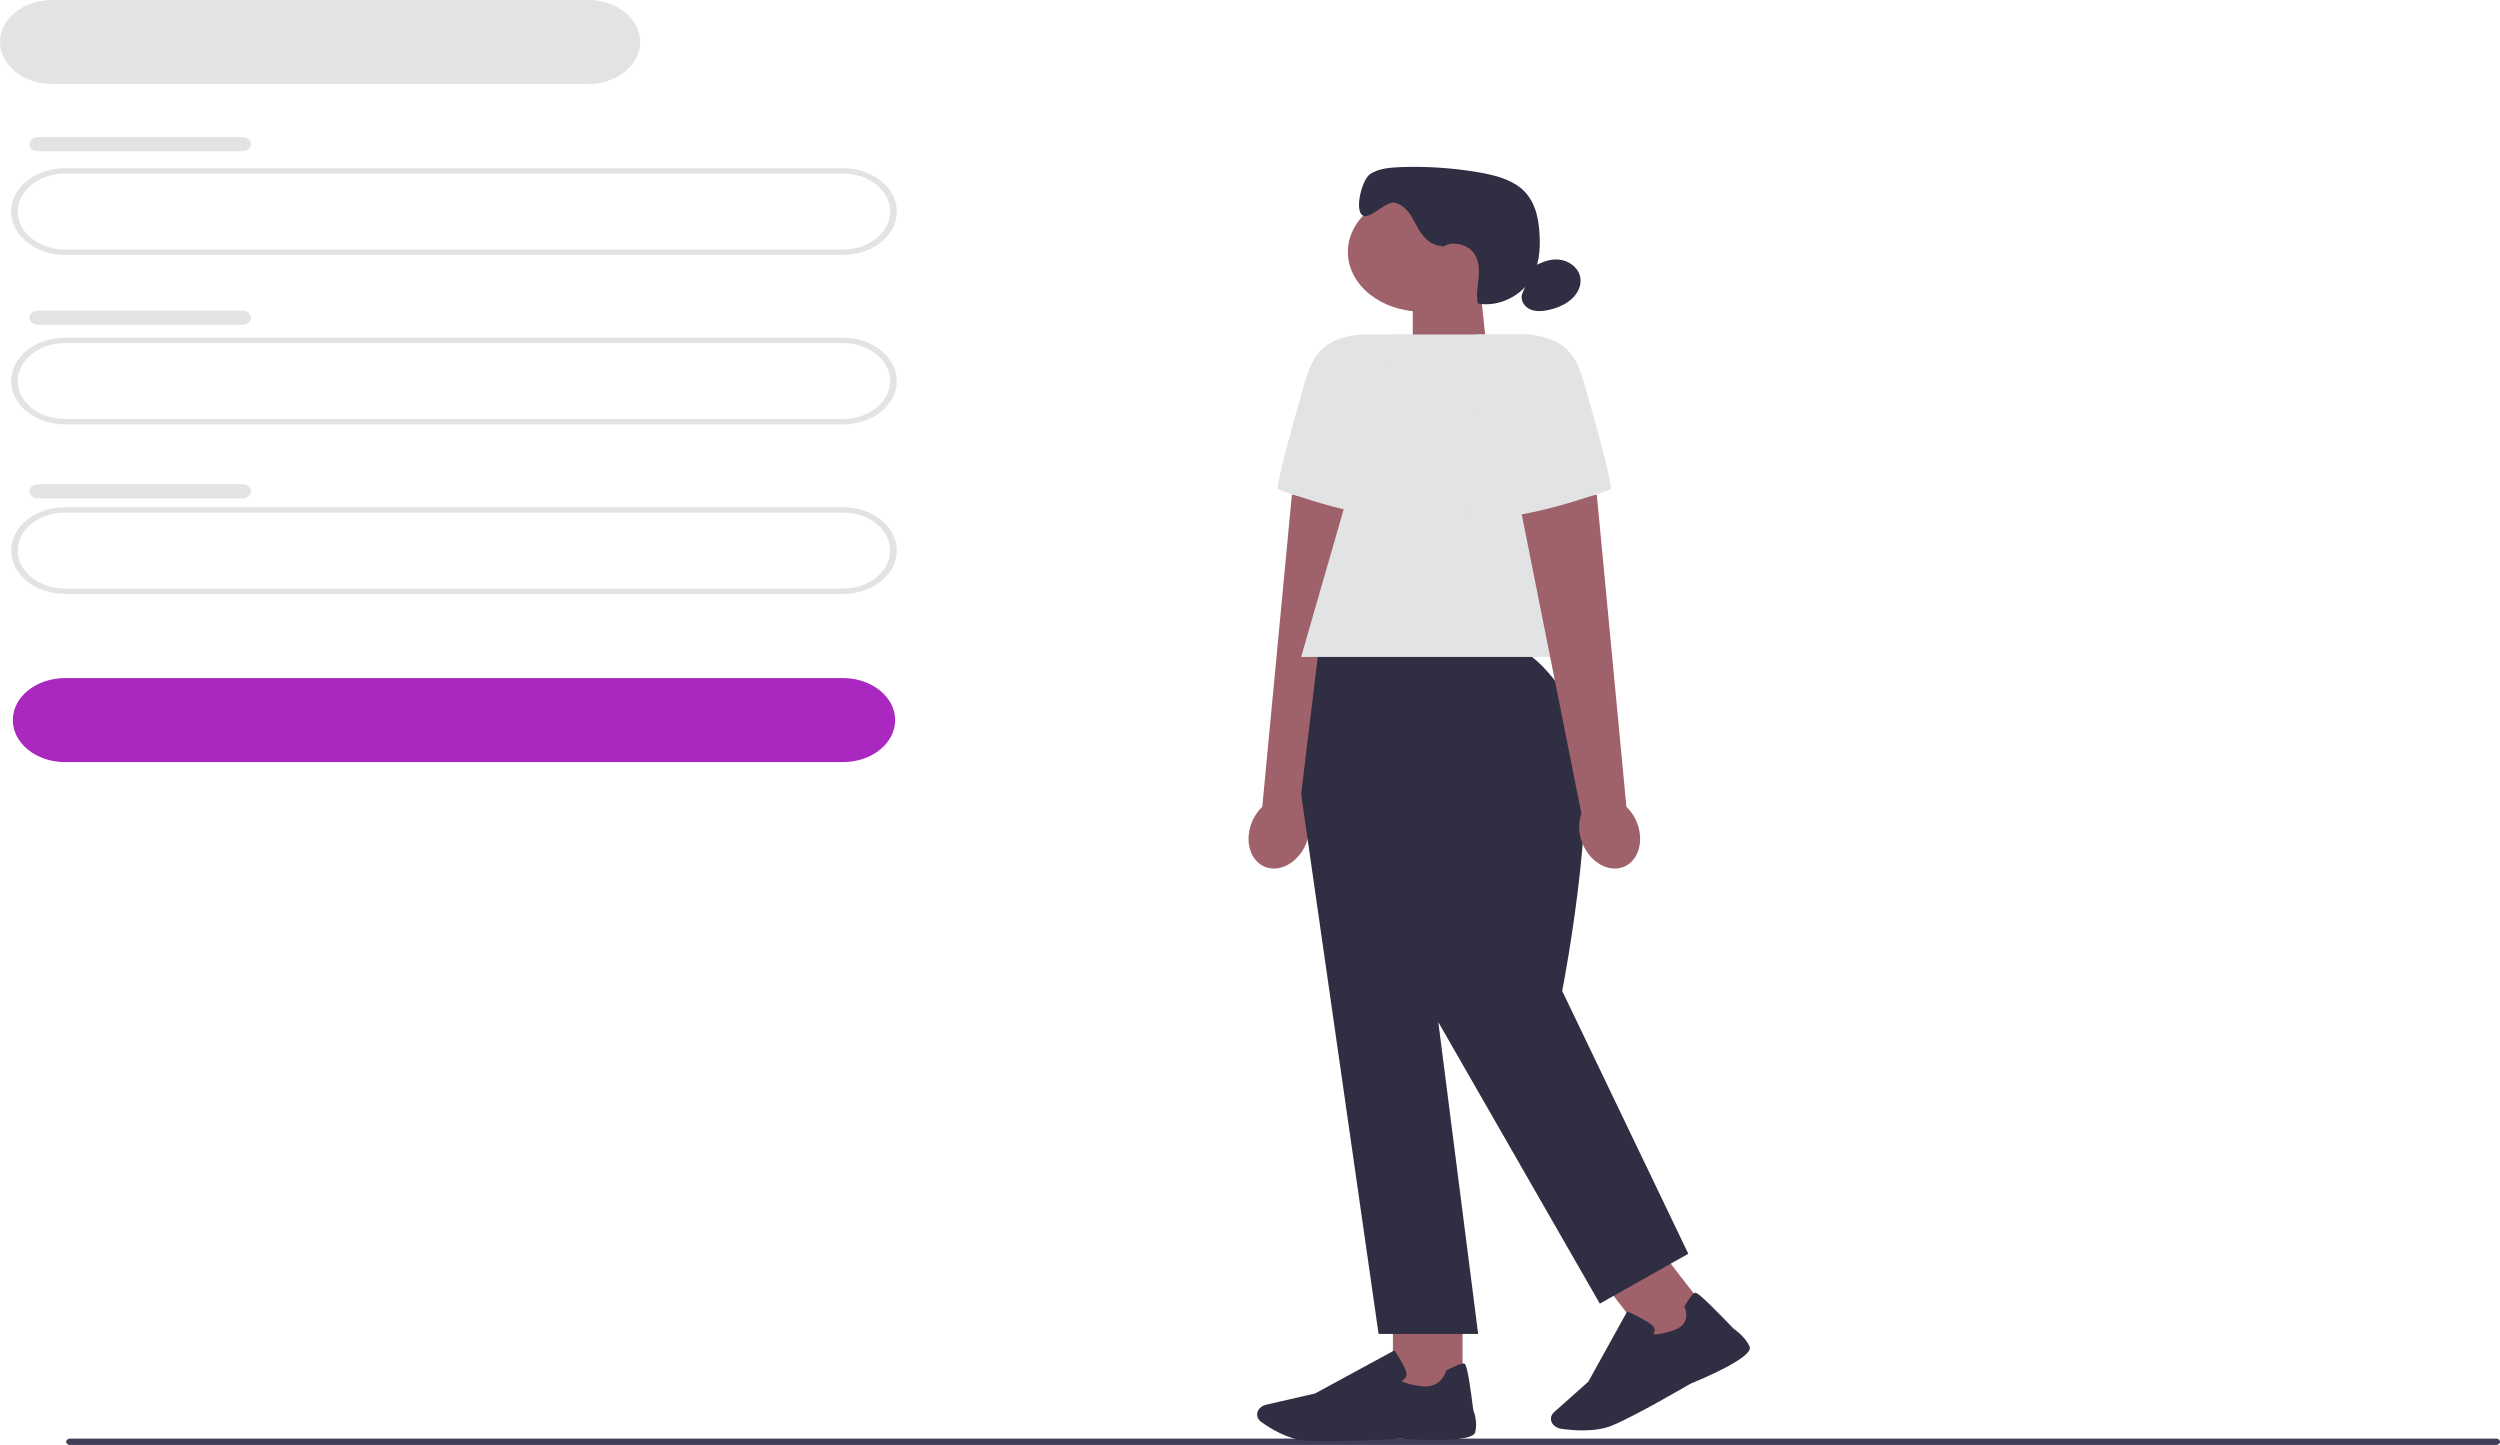 <svg width="327" height="189" viewBox="0 0 327 189" fill="none" xmlns="http://www.w3.org/2000/svg">
<g clip-path="url(#clip0_19_59)">
<path d="M8.658 188.583C8.658 188.814 8.889 189 9.176 189H326.482C326.769 189 327 188.814 327 188.583C327 188.352 326.769 188.166 326.482 188.166H9.176C8.889 188.166 8.658 188.352 8.658 188.583Z" fill="#3F3D58"/>
<path d="M110.265 33.338H8.497C4.616 33.338 1.458 30.795 1.458 27.669C1.458 24.544 4.616 22 8.497 22H110.265C114.146 22 117.304 24.544 117.304 27.669C117.304 30.795 114.146 33.338 110.265 33.338ZM8.497 22.701C5.095 22.701 2.328 24.929 2.328 27.669C2.328 30.409 5.095 32.638 8.497 32.638H110.265C113.667 32.638 116.434 30.409 116.434 27.669C116.434 24.929 113.667 22.701 110.265 22.701H8.497Z" fill="#E2E3E4"/>
<path d="M110.265 99.682H8.497C4.734 99.682 1.675 97.219 1.675 94.188C1.675 91.157 4.734 88.694 8.497 88.694H110.265C114.028 88.694 117.087 91.157 117.087 94.188C117.087 97.219 114.028 99.682 110.265 99.682Z" fill="#AA28C0"/>
<path d="M76.915 10.988H6.822C3.059 10.988 0 8.525 0 5.494C0 2.463 3.059 0 6.822 0H76.915C80.679 0 83.737 2.463 83.737 5.494C83.737 8.525 80.679 10.988 76.915 10.988Z" fill="#E2E3E4"/>
<path d="M110.265 55.51H8.497C4.616 55.51 1.458 52.966 1.458 49.841C1.458 46.716 4.616 44.172 8.497 44.172H110.265C114.146 44.172 117.304 46.716 117.304 49.841C117.304 52.966 114.146 55.51 110.265 55.51ZM8.497 44.873C5.095 44.873 2.328 47.101 2.328 49.841C2.328 52.581 5.095 54.809 8.497 54.809H110.265C113.667 54.809 116.434 52.581 116.434 49.841C116.434 47.101 113.667 44.873 110.265 44.873H8.497Z" fill="#E2E3E4"/>
<path d="M110.265 77.686H8.497C4.616 77.686 1.458 75.142 1.458 72.016C1.458 68.891 4.616 66.347 8.497 66.347H110.265C114.146 66.347 117.304 68.891 117.304 72.016C117.304 75.142 114.146 77.686 110.265 77.686ZM8.497 67.048C5.095 67.048 2.328 69.276 2.328 72.016C2.328 74.756 5.095 76.985 8.497 76.985H110.265C113.667 76.985 116.434 74.756 116.434 72.016C116.434 69.276 113.667 67.048 110.265 67.048H8.497Z" fill="#E2E3E4"/>
<path d="M4.999 17.929H31.67C32.305 17.929 32.823 18.342 32.823 18.857C32.823 19.369 32.305 19.786 31.67 19.786H4.999C4.364 19.786 3.846 19.372 3.846 18.857C3.846 18.346 4.364 17.929 4.999 17.929Z" fill="#E2E3E4"/>
<path d="M4.999 40.626H31.67C32.305 40.626 32.823 41.04 32.823 41.551C32.823 42.063 32.305 42.48 31.67 42.48H4.999C4.364 42.48 3.846 42.066 3.846 41.555C3.846 41.043 4.364 40.626 4.999 40.626Z" fill="#E2E3E4"/>
<path d="M4.999 63.327H31.67C32.305 63.327 32.823 63.74 32.823 64.255C32.823 64.767 32.305 65.18 31.67 65.18H4.999C4.364 65.18 3.846 64.767 3.846 64.252C3.846 63.74 4.364 63.327 4.999 63.327Z" fill="#E2E3E4"/>
<path d="M194.52 46.341L184.791 48.919V37.641H193.619L194.52 46.341Z" fill="#9F616A"/>
<path d="M185.996 40.763C191.35 40.763 195.69 37.268 195.69 32.956C195.69 28.645 191.35 25.15 185.996 25.15C180.643 25.15 176.302 28.645 176.302 32.956C176.302 37.268 180.643 40.763 185.996 40.763Z" fill="#9F616A"/>
<path d="M188.659 32.182C187.036 32.144 185.97 30.823 185.339 29.617C184.708 28.412 184.06 27.028 182.555 26.53C181.323 26.124 179.152 28.875 178.182 28.142C177.168 27.378 178.156 23.458 179.231 22.753C180.305 22.049 181.776 21.913 183.16 21.86C186.536 21.734 189.934 21.955 193.245 22.512C195.294 22.855 197.4 23.374 198.879 24.565C200.75 26.078 201.229 28.359 201.364 30.493C201.503 32.676 201.346 34.961 200.028 36.87C198.71 38.78 195.951 40.188 193.306 39.701C193.04 38.545 193.31 37.357 193.415 36.18C193.515 35.006 193.41 33.738 192.518 32.802C191.631 31.867 189.725 31.495 188.689 32.326" fill="#2F2E43"/>
<path d="M200.585 34.887C201.555 34.316 202.717 33.836 203.909 33.955C205.197 34.081 206.289 34.936 206.62 35.949C206.95 36.961 206.58 38.075 205.78 38.902C204.984 39.729 203.796 40.276 202.543 40.549C201.816 40.707 201.02 40.773 200.328 40.535C199.31 40.181 198.757 39.133 199.158 38.3" fill="#2F2E43"/>
<path d="M163.489 108.336C162.841 110.901 164.029 113.245 166.134 113.571C168.24 113.897 170.472 112.078 171.116 109.514C171.39 108.491 171.347 107.432 170.99 106.423L179.009 66.218L168.98 64.697L165.108 105.516C164.285 106.343 163.733 107.31 163.489 108.34V108.336Z" fill="#9F616A"/>
<path d="M184.687 43.745H177.843C173.005 44.337 171.691 46.414 170.59 50.255C168.91 56.113 166.765 63.912 167.192 64.028C167.875 64.21 179.527 68.625 185.465 67.616L184.687 43.745Z" fill="#E2E3E4"/>
<path d="M191.304 171.811H182.194V182.22H191.304V171.811Z" fill="#9F616A"/>
<path d="M173.322 188.52C172.365 188.52 171.512 188.502 170.868 188.453C168.449 188.275 166.139 186.835 164.977 185.994C164.455 185.615 164.29 185.013 164.559 184.494C164.755 184.123 165.142 183.842 165.625 183.734L172.021 182.262L182.376 176.635L182.494 176.803C182.537 176.866 183.555 178.342 183.895 179.337C184.025 179.715 183.991 180.03 183.795 180.276C183.66 180.444 183.468 180.542 183.316 180.598C183.503 180.756 184.091 181.078 185.901 181.309C188.542 181.646 189.098 179.442 189.12 179.351L189.138 179.277L189.216 179.235C190.473 178.583 191.248 178.285 191.513 178.349C191.679 178.387 191.957 178.457 192.71 184.459C192.784 184.648 193.31 186.029 192.953 187.35C192.566 188.786 184.769 188.292 183.207 188.18C183.164 188.184 177.325 188.52 173.326 188.52H173.322Z" fill="#2F2E43"/>
<path d="M217.247 163.632L209.517 167.514L216.357 176.347L224.088 172.465L217.247 163.632Z" fill="#9F616A"/>
<path d="M206.981 187.094C205.91 187.094 204.927 186.989 204.227 186.891C203.539 186.793 203 186.351 202.886 185.798C202.808 185.398 202.952 184.995 203.291 184.697L207.751 180.724L212.841 171.537L213.05 171.628C213.128 171.663 214.96 172.48 215.904 173.18C216.265 173.447 216.444 173.731 216.435 174.021C216.431 174.225 216.335 174.386 216.239 174.501C216.5 174.557 217.21 174.578 218.898 174.004C221.36 173.166 220.386 171.057 220.342 170.97L220.307 170.9L220.347 170.833C220.986 169.743 221.443 169.162 221.713 169.102C221.882 169.064 222.161 169.004 226.742 173.78C226.929 173.906 228.283 174.855 228.848 176.127C229.462 177.511 222.522 180.416 221.125 180.983C221.082 181.011 213.82 185.261 210.836 186.47C209.652 186.95 208.251 187.097 206.976 187.097L206.981 187.094Z" fill="#2F2E43"/>
<path d="M198.013 84.76H172.504L170.189 103.869L180.318 174.477H193.341L188.133 133.697L209.256 170.514L220.83 163.99L204.335 129.618C204.335 129.618 210.226 99.675 205.597 92.216C200.968 84.76 198.013 84.76 198.013 84.76Z" fill="#2F2E43"/>
<path d="M210.705 85.923H170.189L182.346 43.745H199.997L210.705 85.923Z" fill="#E2E3E4"/>
<path d="M214.351 108.336C214.999 110.901 213.812 113.245 211.706 113.571C209.6 113.897 207.368 112.078 206.724 109.514C206.45 108.491 206.493 107.432 206.85 106.423L198.831 66.218L208.86 64.697L212.733 105.516C213.555 106.343 214.107 107.31 214.351 108.34V108.336Z" fill="#9F616A"/>
<path d="M193.154 43.745H199.997C204.836 44.337 206.15 46.414 207.25 50.255C208.93 56.113 211.075 63.912 210.648 64.028C209.965 64.21 198.314 68.625 192.375 67.616L193.154 43.745Z" fill="#E2E3E4"/>
</g>
<defs>
<clipPath id="clip0_19_59">
<rect width="327" height="189" fill="white"/>
</clipPath>
</defs>
</svg>
